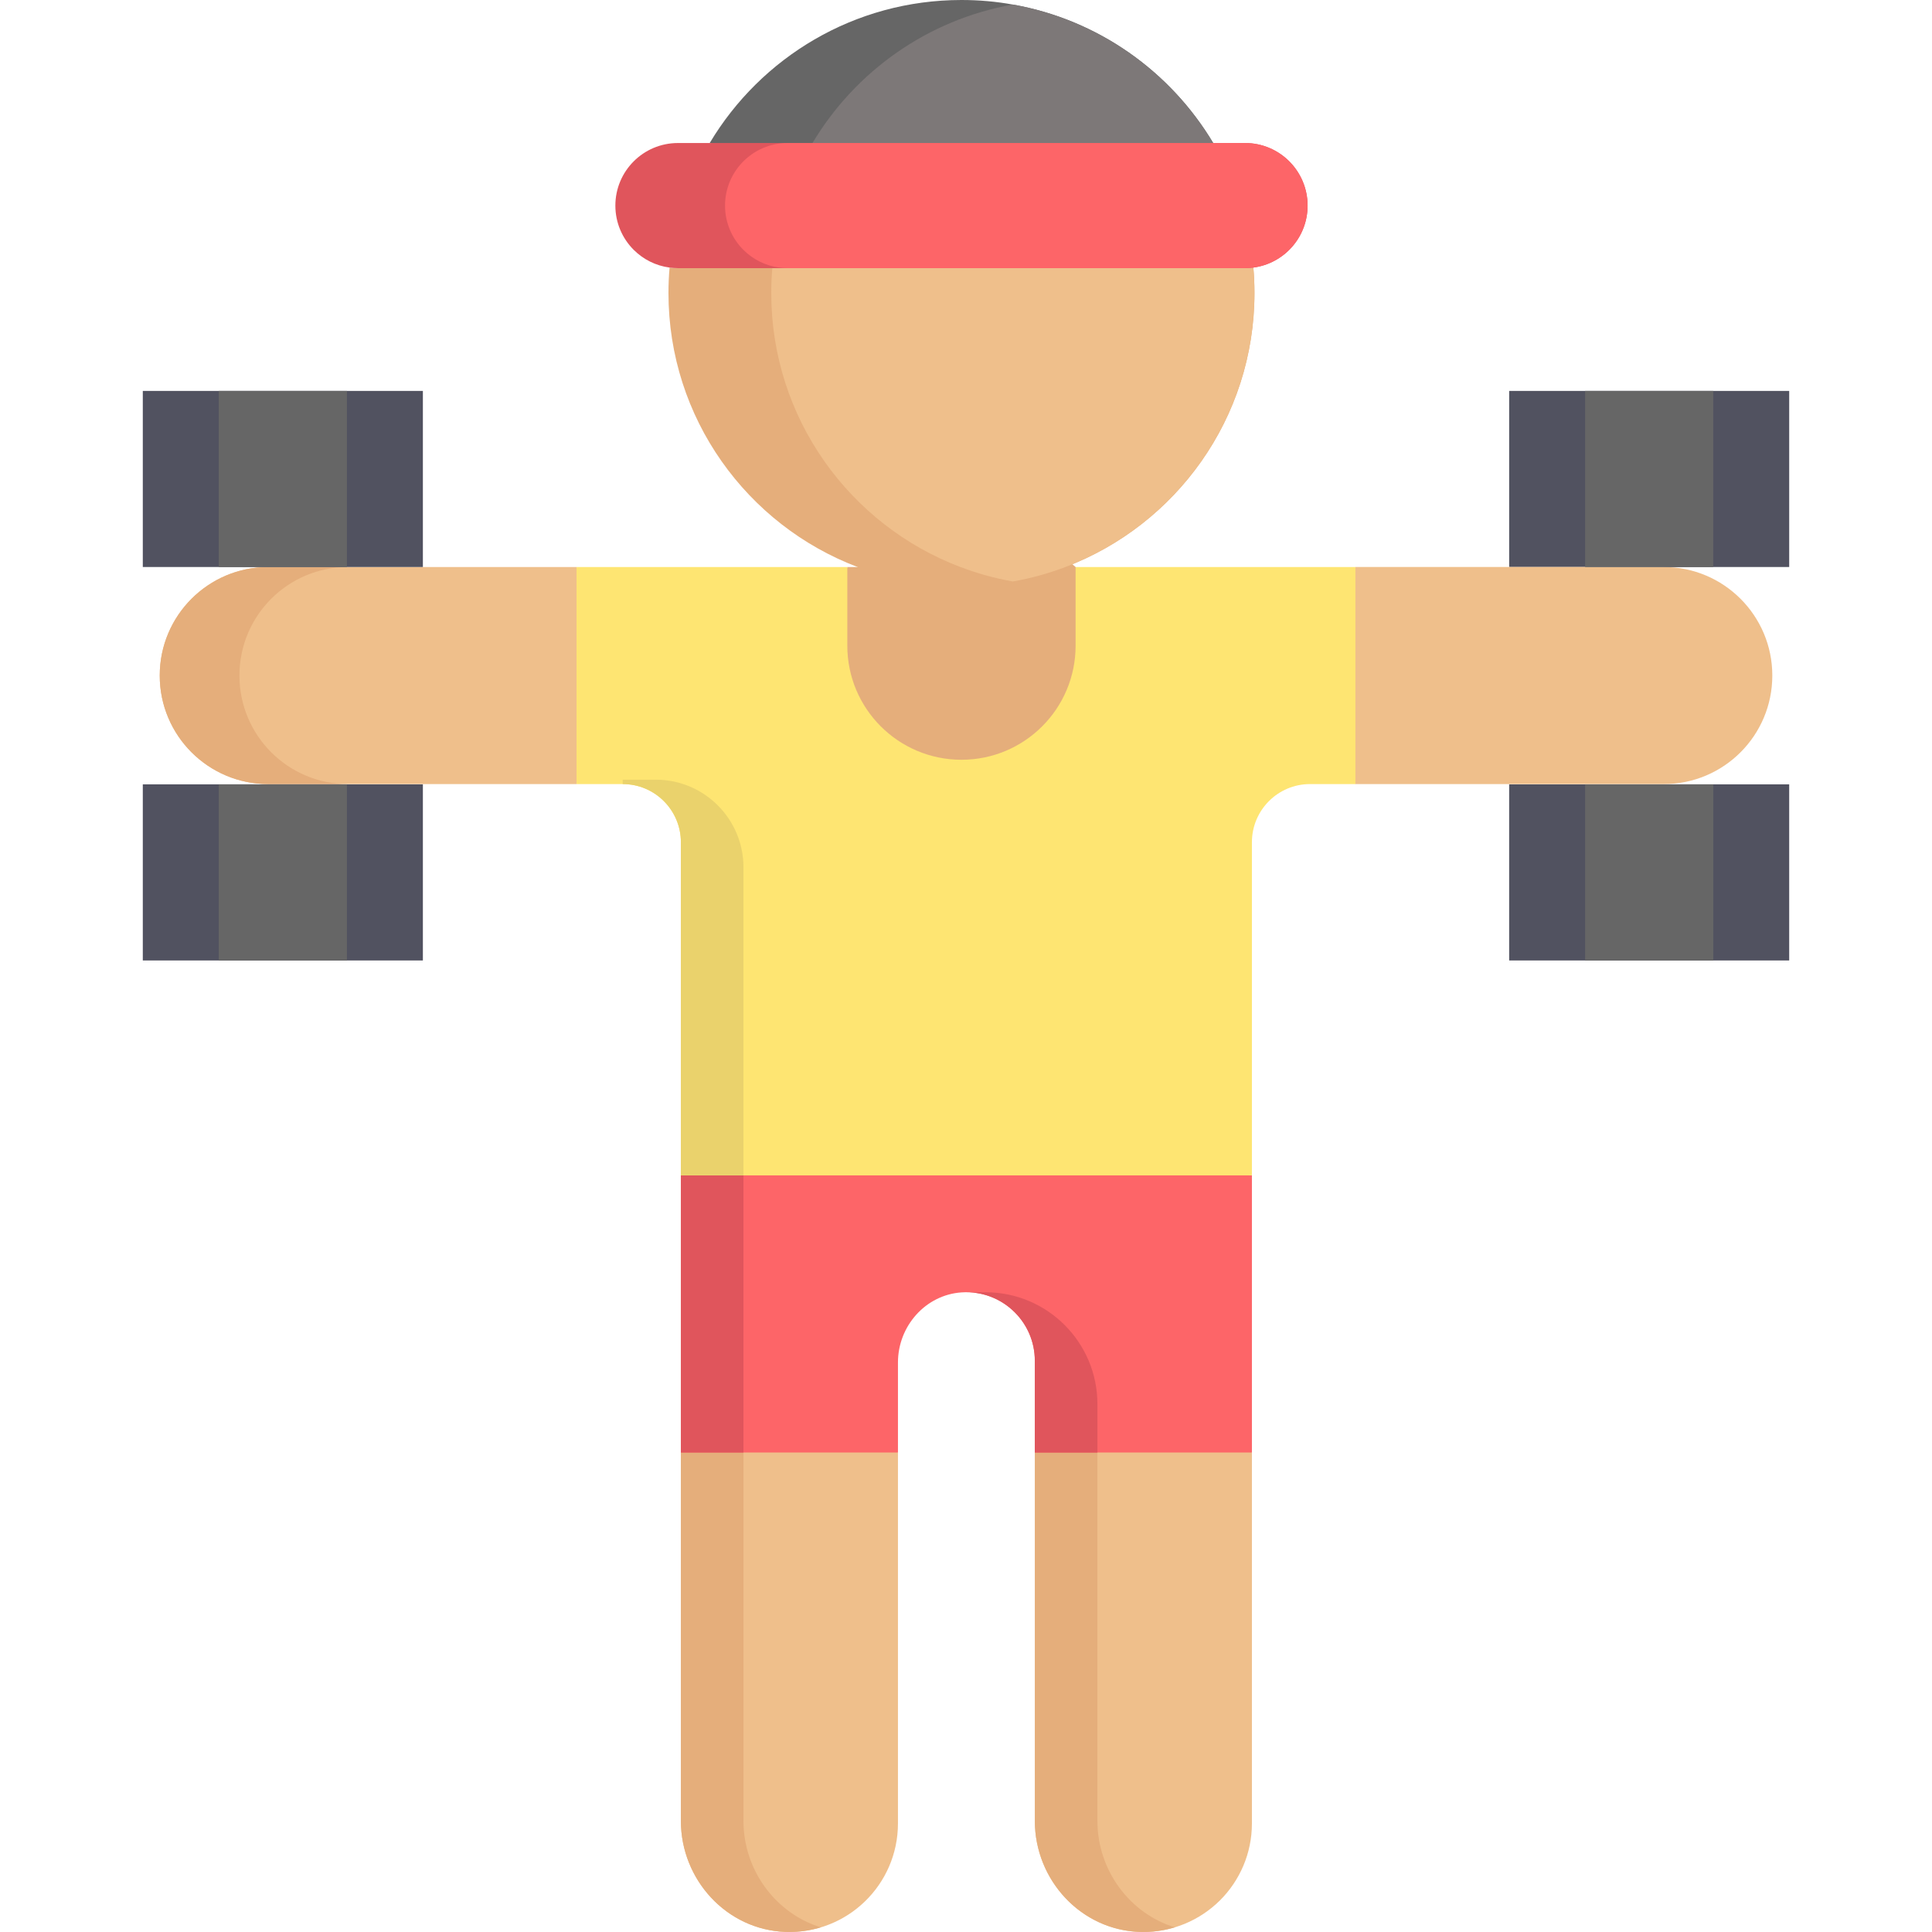 <?xml version="1.0" encoding="iso-8859-1"?>
<!-- Generator: Adobe Illustrator 19.0.0, SVG Export Plug-In . SVG Version: 6.00 Build 0)  -->
<svg version="1.1" id="Layer_1" xmlns="http://www.w3.org/2000/svg" xmlns:xlink="http://www.w3.org/1999/xlink" x="0px" y="0px"
	 viewBox="0 0 512 512" style="enable-background:new 0 0 512 512;" xml:space="preserve">
<g>
	<path style="fill:#EFBF8B;" d="M331.771,384.924v98.304c0,7.947-3.222,15.136-8.421,20.348c-5.33,5.306-12.708,8.551-20.857,8.421
		c-15.788-0.272-28.247-13.609-28.247-29.408v-97.664l33.083-20.427l24.43,20.427H331.771z"/>
	<path style="fill:#EFBF8B;" d="M237.968,384.924v98.304c0,16.238-13.443,29.337-29.811,28.745
		c-15.586-0.545-27.715-13.834-27.715-29.432v-97.617l26.609-25.953l30.904,25.953H237.968z"/>
</g>
<g>
	<path style="fill:#E5AE7B;" d="M197.024,482.541v-97.617l18.937-18.472l-8.91-7.483l-26.608,25.955v97.617
		c0,15.598,12.128,28.887,27.715,29.432c3.271,0.118,6.423-0.319,9.377-1.209C205.57,507.095,197.024,495.634,197.024,482.541z"/>
	<path style="fill:#E5AE7B;" d="M290.827,482.541v-97.617l18.937-18.472l-8.91-7.483l-26.608,25.955v97.617
		c0,15.598,12.128,28.887,27.715,29.432c3.271,0.118,6.423-0.319,9.376-1.209C299.373,507.095,290.827,495.634,290.827,482.541z"/>
</g>
<path style="fill:#FD6568;" d="M331.771,311.492v73.432h-57.525v-24.339c0-5.01-2.037-9.534-5.318-12.815
	c-3.565-3.553-8.599-5.65-14.106-5.271c-9.582,0.651-16.854,8.966-16.854,18.571v23.853h-57.525v-73.432l16.581-4.228l51.082-13.04
	l83.653,17.268H331.771z"/>
<polygon style="fill:#E0555C;" points="197.024,307.264 197.024,384.924 180.442,384.924 180.442,311.492 "/>
<path style="fill:#E5AE7B;" d="M285.047,150.263l27.809,48.421c0,16.712-41.347,30.249-58.058,30.249
	c-8.35,0-15.918-3.387-21.39-8.859c-5.472-5.472-20.04-13.028-20.04-21.39l11.181-48.421h0.012h2.7l15.829-15.817
	c8.551,3.257-1.137-4.456,8.551-4.456c9.7,0,6.336,7.725,14.9,4.467L285.047,150.263z"/>
<path style="fill:#EFBF8B;" d="M152.799,150.263l10.035,27.102l-10.035,30.423H71.088c-15.883,0-28.757-12.874-28.757-28.757v-0.012
	c0-15.883,12.874-28.757,28.757-28.757h40.98C112.068,150.263,152.799,150.263,152.799,150.263z"/>
<path style="fill:#E5AE7B;" d="M63.453,179.031v-0.012c0-15.883,12.874-28.757,28.757-28.757H71.088
	c-15.883,0-28.757,12.874-28.757,28.757v0.012c0,15.883,12.874,28.757,28.757,28.757H92.21
	C76.327,207.788,63.453,194.914,63.453,179.031z"/>
<g>
	<rect x="399.942" y="207.859" style="fill:#515260;" width="74.213" height="46.676"/>
	<polygon style="fill:#515260;" points="474.157,103.598 474.157,150.263 440.912,150.263 399.944,150.263 399.944,103.598 	"/>
</g>
<path style="fill:#EFBF8B;" d="M469.68,179.019v0.012c0,15.883-12.874,28.757-28.757,28.757h-81.722l-22.657-25.686l22.657-31.84
	h40.743h40.968C456.806,150.263,469.68,163.137,469.68,179.019z"/>
<path style="fill:#FEE572;" d="M359.201,150.263v57.525H347.18c-8.516,0-15.409,6.905-15.409,15.421v88.284H180.442v-88.284
	c0-8.516-6.905-15.421-15.421-15.421h-12.223v-57.525h71.75v20.833c0,8.362,3.387,15.918,8.859,21.39
	c5.472,5.472,13.04,8.859,21.39,8.859c16.712,0,30.249-13.537,30.249-30.249v-20.833
	C285.047,150.263,359.201,150.263,359.201,150.263z"/>
<path style="fill:#E5AE7B;" d="M332.446,77.648c0,33.186-20.81,61.505-50.099,72.614c-4.453,1.694-9.108,2.985-13.917,3.837
	c-4.43,0.782-8.978,1.196-13.632,1.196c-9.688,0-18.974-1.777-27.525-5.034h-0.012c-29.29-11.109-50.111-39.428-50.111-72.614
	c0-2.274,0.095-4.524,0.296-6.739c0.722,0.107,1.469,0.154,2.215,0.154l72.247-19.092l14.142,3.458l63.897,15.634
	c0.746,0,1.48-0.047,2.203-0.154C332.351,73.124,332.446,75.374,332.446,77.648z"/>
<path style="fill:#666666;" d="M321.514,37.9l-55.394,11.192l-14.213,2.878L188.082,37.9C201.631,15.207,226.432,0,254.798,0
	c4.643,0,9.203,0.403,13.62,1.208C290.981,5.188,310.18,18.926,321.514,37.9z"/>
<path style="fill:#EFBF8B;" d="M332.446,77.648c0,33.186-20.81,61.505-50.099,72.614c-4.453,1.694-9.108,2.985-13.917,3.837
	c-4.809-0.841-9.463-2.144-13.916-3.837h-0.012c-29.29-11.109-50.111-39.428-50.111-72.614c0-2.274,0.095-4.524,0.296-6.739
	c0.722,0.107,1.469,0.154,2.215,0.154l59.148-15.634l63.897,15.634c0.746,0,1.48-0.047,2.203-0.154
	C332.351,73.124,332.446,75.374,332.446,77.648z"/>
<path style="fill:#7D7878;" d="M321.514,37.9l-55.394,11.192L215.322,37.9c11.335-18.974,30.533-32.713,53.096-36.692
	C290.981,5.188,310.18,18.926,321.514,37.9z"/>
<g>
	<rect x="37.843" y="207.859" style="fill:#515260;" width="74.225" height="46.676"/>
	<polygon style="fill:#515260;" points="112.068,103.598 112.068,150.263 71.088,150.263 37.843,150.263 37.843,103.598 	"/>
</g>
<g>
	<rect x="57.977" y="207.859" style="fill:#666666;" width="33.956" height="46.676"/>
	<polygon style="fill:#666666;" points="91.934,103.598 91.934,150.263 73.186,150.263 57.977,150.263 57.977,103.598 	"/>
	<rect x="420.076" y="207.859" style="fill:#666666;" width="33.956" height="46.676"/>
	<polygon style="fill:#666666;" points="454.029,103.598 454.029,150.263 435.281,150.263 420.073,150.263 420.073,103.598 	"/>
</g>
<path style="fill:#E0555C;" d="M346.528,54.482c0,8.421-6.265,15.361-14.378,16.427c-0.722,0.107-1.457,0.154-2.203,0.154H179.661
	c-0.746,0-1.492-0.047-2.215-0.154c-3.683-0.486-7-2.191-9.511-4.702c-2.996-2.996-4.856-7.142-4.856-11.725
	c0-9.155,7.426-16.581,16.581-16.581h150.286c4.584,0,8.729,1.859,11.725,4.856C344.669,45.765,346.528,49.91,346.528,54.482z"/>
<path style="fill:#FD6568;" d="M346.528,54.482c0,8.421-6.265,15.361-14.378,16.427c-0.722,0.107-1.457,0.154-2.203,0.154H208.725
	c-0.746,0-1.492-0.047-2.215-0.154c-3.683-0.486-7-2.191-9.511-4.702c-2.996-2.996-4.856-7.142-4.856-11.725
	c0-9.155,7.426-16.581,16.581-16.581h121.221c4.584,0,8.729,1.859,11.725,4.856C344.669,45.765,346.528,49.91,346.528,54.482z"/>
<path style="fill:#EAD26C;" d="M197.024,229.853v81.639h-16.581v-88.284c0-8.516-6.905-15.421-15.421-15.421v-1.161h8.776
	C186.625,206.627,197.024,217.026,197.024,229.853z"/>
<path style="fill:#E0555C;" d="M261.183,342.464c16.372,0,29.644,13.272,29.644,29.644v12.816l-0.036,0.012h-16.558v-24.339
	c0-5.01-2.037-9.534-5.318-12.815c-3.281-3.281-7.817-5.318-12.827-5.318L261.183,342.464L261.183,342.464z"/>
<g>
</g>
<g>
</g>
<g>
</g>
<g>
</g>
<g>
</g>
<g>
</g>
<g>
</g>
<g>
</g>
<g>
</g>
<g>
</g>
<g>
</g>
<g>
</g>
<g>
</g>
<g>
</g>
<g>
</g>
</svg>

